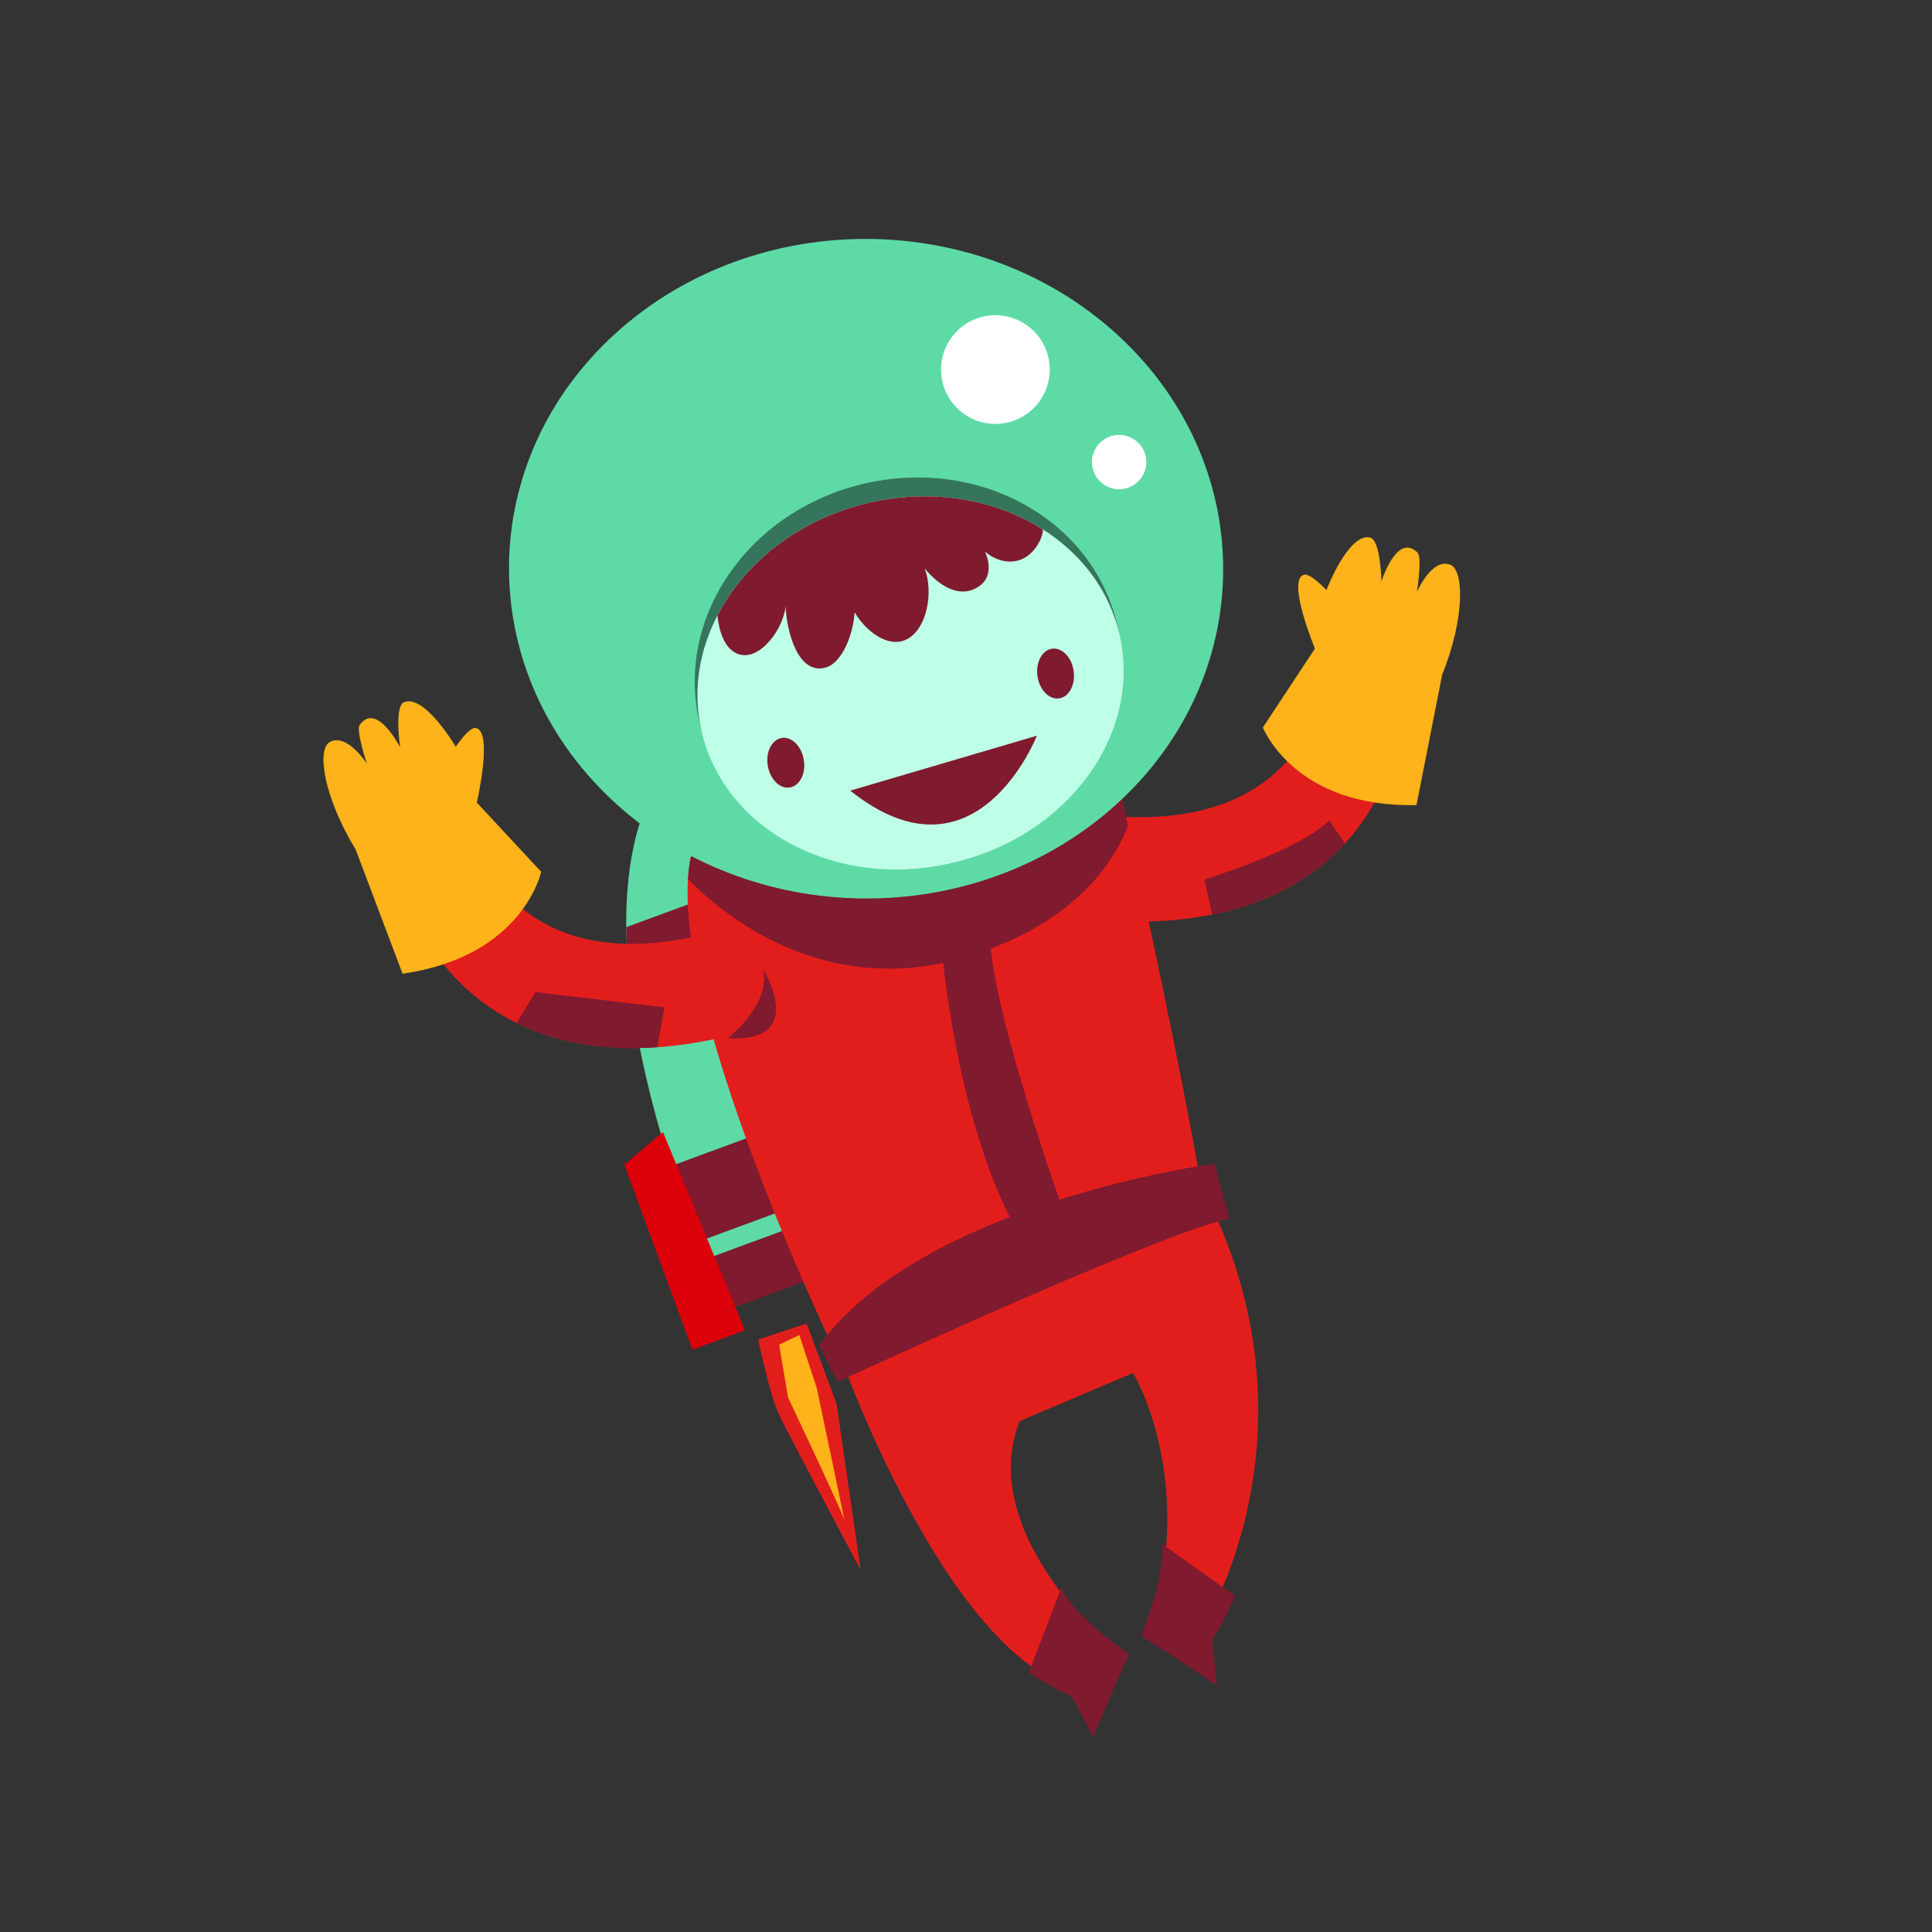 <svg id="Astro0.svg" width="187.5" height="187.5" version="1.1" viewBox="0 0 300 300" xmlns="http://www.w3.org/2000/svg"><rect x="0" y="0" width="300" height="300" fill="#333333" stroke="none"/><path fill="rgb(226, 30, 28)" d=" M 171.93 143.03 C 173.26 142.66 201.61 146.78 213.89 123.81 C 226.18 100.85 220.74 101.87 220.74 101.87 L 206.92 98.52 C 206.92 98.52 208.26 131.1 169.74 126.44 L 171.93 143.03 Z"></path><path fill="rgb(253, 179, 25)" d=" M 204.18 100.71 L 196.1 112.96 C 196.1 112.96 200.98 125.46 219.95 125.01 L 223.93 104.81 L 204.18 100.71 Z"></path><path fill="rgb(253, 179, 25)" d=" M 204.18 100.71 C 204.18 100.71 199.78 90.1 202.45 89.25 C 203.46 88.93 205.97 91.62 205.97 91.62 C 205.97 91.62 209.38 82.7 212.75 83.47 C 214.38 83.84 214.51 90.27 214.51 90.27 C 214.51 90.27 216.9 82.62 220.12 85.81 C 220.86 86.54 220.02 91.92 220.02 91.92 C 220.02 91.92 222.31 86.59 225.19 87.68 C 227.35 88.49 227.48 95.97 223.93 104.81 C 223.93 104.81 213.73 107.63 204.18 100.71 Z"></path><path fill="rgb(128, 26, 46)" d=" M 208.84 130.96 L 206.4 127.39 C 201.76 132.04 187.03 136.58 187.03 136.58 L 188.22 142.01 C 195.05 140.63 202.77 137.57 208.84 130.96 Z"></path><path fill="rgb(94, 218, 167)" d=" M 166.12 179.84 L 137.92 190.22 C 137.92 190.22 115.62 141.83 126.64 114.55 C 126.64 114.55 143.04 117.13 166.12 179.84 Z"></path><path fill="rgb(128, 26, 46)" d=" M 158.38 160.26 L 130.85 170.39 C 132.22 174.97 133.61 179.02 134.79 182.25 L 163.09 171.83 C 161.47 167.68 159.9 163.84 158.38 160.26 Z"></path><path fill="rgb(128, 26, 46)" d=" M 163.7 174.74 L 136.17 184.87 C 137.03 188.04 137.95 190.83 138.76 193.04 L 167.06 182.63 C 165.93 179.79 164.81 177.17 163.7 174.74 Z"></path><path fill="rgb(220, 0, 11)" d=" M 129.28 165.23 L 123.29 170.31 L 133.86 199.02 L 142.02 196.02 L 129.28 165.23 Z"></path><path fill="rgb(220, 0, 11)" d=" M 155.73 155.5 L 163.59 155.47 L 174.16 184.19 L 165.99 187.19 L 155.73 155.5 Z"></path><path fill="rgb(128, 26, 46)" d=" M 124.5 145.08 L 146.73 136.9 C 144.48 133.04 142.38 129.85 140.45 127.21 L 123.59 133.42 C 123.62 137.25 123.95 141.17 124.5 145.08 Z"></path><path fill="rgb(94, 218, 167)" d=" M 139.78 190.4 L 111.58 200.78 C 111.58 200.78 89.28 152.38 100.3 125.11 C 100.3 125.11 116.7 127.68 139.78 190.4 Z"></path><path fill="rgb(128, 26, 46)" d=" M 132.03 170.82 L 104.5 180.95 C 105.88 185.52 107.27 189.57 108.45 192.8 L 136.75 182.38 C 135.13 178.24 133.56 174.39 132.03 170.82 Z"></path><path fill="rgb(128, 26, 46)" d=" M 137.36 185.29 L 109.83 195.42 C 110.69 198.59 111.61 201.38 112.42 203.6 L 140.72 193.18 C 139.59 190.34 138.47 187.72 137.36 185.29 Z"></path><path fill="rgb(220, 0, 11)" d=" M 102.94 175.78 L 96.95 180.86 L 107.52 209.58 L 115.68 206.57 L 102.94 175.78 Z"></path><path fill="rgb(220, 0, 11)" d=" M 129.39 166.05 L 137.25 166.03 L 147.81 194.74 L 139.65 197.75 L 129.39 166.05 Z"></path><path fill="rgb(128, 26, 46)" d=" M 98.15 155.64 L 120.39 147.45 C 118.14 143.6 116.04 140.4 114.11 137.76 L 97.25 143.97 C 97.28 147.8 97.61 151.73 98.15 155.64 Z"></path><path fill="rgb(226, 30, 28)" d=" M 129.94 209.16 C 129.94 209.16 146.61 257.17 167.62 262.44 L 170.73 266.85 L 174.34 257.46 C 174.34 257.46 151.15 238.61 158.35 220.66 L 175.94 213.19 C 175.94 213.19 185.72 229.11 178.76 252.53 L 187 258.68 L 186.75 252.71 C 186.75 252.71 206.76 221.31 185.82 182.74 C 185.82 182.74 146.69 192.75 129.94 209.16 Z"></path><path fill="rgb(226, 30, 28)" d=" M 130.48 211.64 C 130.48 211.64 102.66 154.31 107.28 133.04 L 172.64 116.77 C 172.64 116.77 182.99 162.81 186.68 185.19 C 186.68 185.19 149.73 208.24 130.48 211.64 Z"></path><path fill="rgb(128, 26, 46)" d=" M 172.65 116.77 L 107.28 133.04 C 107.05 134.11 106.9 135.27 106.83 136.51 C 112.22 142.03 128.77 156 151.96 148 C 166.12 143.12 172.42 135.08 175.18 128.23 C 173.66 121.31 172.65 116.77 172.65 116.77 Z"></path><path fill="rgb(128, 26, 46)" d=" M 127.2 208.89 L 130.08 214.57 C 130.08 214.57 180.27 191.34 190.89 189.25 L 188.6 180.69 C 188.6 180.69 143.47 186.64 127.2 208.89 Z"></path><path fill="rgb(128, 26, 46)" d=" M 146.15 146.58 C 146.15 146.58 148.45 175.73 158.87 192.74 L 165.86 190.17 C 165.86 190.17 152.48 153.26 153.78 143.16 L 146.15 146.58 Z"></path><path fill="rgb(128, 26, 46)" d=" M 169.78 269.77 C 169.88 269.2 175.3 256.86 175.3 256.86 C 175.3 256.86 166.39 250.74 164.83 246.51 L 159.73 259.74 C 159.73 259.74 164.25 262.6 166.41 263.39 L 169.78 269.77 Z"></path><path fill="rgb(128, 26, 46)" d=" M 188.95 261.75 C 188.55 261.33 177.23 254.01 177.23 254.01 C 177.23 254.01 181.3 244 180.27 239.61 L 191.81 247.84 C 191.81 247.84 189.61 252.71 188.24 254.57 L 188.95 261.75 Z"></path><path fill="rgb(94, 218, 167)" d=" M 174.06 52.49 C 195.51 72.7 195.18 105.13 173.33 124.91 C 151.48 144.69 116.37 144.34 94.92 124.12 C 73.47 103.91 73.79 71.49 95.64 51.71 C 117.5 31.93 152.6 32.28 174.06 52.49 Z"></path><path fill="rgb(53, 117, 91)" d=" M 159.1 78.36 C 174.45 86.9 178.82 105.55 168.85 120.02 C 158.87 134.49 138.34 139.29 122.98 130.75 C 107.63 122.22 103.26 103.57 113.23 89.1 C 123.21 74.63 143.74 69.83 159.1 78.36 Z"></path><path fill="rgb(190, 255, 231)" d=" M 173.82 98.46 C 177.44 113.9 165.85 129.81 147.94 134 C 130.03 138.2 112.58 129.08 108.96 113.64 C 105.35 98.2 116.94 82.28 134.85 78.09 C 152.76 73.9 170.21 83.02 173.82 98.46 Z"></path><path fill="rgb(128, 26, 46)" d=" M 124.81 117.97 C 125.17 120.1 124.2 122.02 122.65 122.28 C 121.11 122.54 119.57 121.02 119.22 118.9 C 118.87 116.78 119.83 114.85 121.38 114.59 C 122.92 114.34 124.46 115.85 124.81 117.97 Z"></path><path fill="rgb(128, 26, 46)" d=" M 165.51 101.58 C 166.82 102.93 167.16 105.38 166.28 107.04 C 165.39 108.7 163.61 108.95 162.31 107.6 C 161 106.25 160.65 103.8 161.54 102.14 C 162.42 100.48 164.2 100.23 165.51 101.58 Z"></path><path fill="rgb(128, 26, 46)" d=" M 132.03 122.77 L 161 114.24 C 161 114.24 151.59 138.4 132.03 122.77 Z"></path><path fill="rgb(128, 26, 46)" d=" M 134.85 78.09 C 124.15 80.6 115.71 87.29 111.41 95.56 C 111.69 98.47 112.73 100.95 114.72 101.59 C 118.11 102.67 121.71 97.46 121.99 94.12 C 122.1 97.7 123.81 104.99 128.3 103.63 C 130.7 102.9 132.49 98.65 132.7 95.08 C 134.5 98.1 137.96 100.68 140.76 99.29 C 143.97 97.71 144.98 91.93 143.58 88.27 C 145.66 90.76 148.74 92.95 151.7 91.25 C 153.89 90 153.84 87.68 152.95 85.66 C 155.5 87.84 159.28 88.01 161.34 84.22 C 161.71 83.56 161.9 82.89 161.95 82.23 C 154.59 77.54 144.79 75.77 134.85 78.09 Z"></path><path fill="rgb(255, 255, 255)" d=" M 160.53 51.41 C 163.83 54.71 163.83 60.05 160.53 63.35 C 157.23 66.65 151.89 66.65 148.6 63.35 C 145.3 60.05 145.3 54.71 148.6 51.41 C 151.89 48.12 157.23 48.12 160.53 51.41 Z"></path><path fill="rgb(255, 255, 255)" d=" M 176.76 68.77 C 178.41 70.41 178.41 73.08 176.76 74.73 C 175.11 76.38 172.44 76.38 170.79 74.73 C 169.14 73.08 169.14 70.41 170.79 68.77 C 172.44 67.12 175.11 67.12 176.76 68.77 Z"></path><path fill="rgb(226, 30, 28)" d=" M 112.85 161.02 C 111.48 160.88 84.2 169.63 68.29 149.02 C 52.37 128.41 57.91 128.51 57.91 128.51 L 70.98 122.92 C 70.98 122.92 75.04 155.27 112.27 144.3 L 112.85 161.02 Z"></path><path fill="rgb(253, 179, 25)" d=" M 74.04 124.62 L 84.03 135.37 C 84.03 135.37 81.29 148.51 62.51 151.2 L 55.24 131.94 L 74.04 124.62 Z"></path><path fill="rgb(253, 179, 25)" d=" M 74.04 124.62 C 74.04 124.62 76.63 113.43 73.85 113.04 C 72.8 112.89 70.77 115.96 70.77 115.96 C 70.77 115.96 65.93 107.72 62.73 109.04 C 61.19 109.68 62.13 116.04 62.13 116.04 C 62.13 116.04 58.5 108.89 55.85 112.57 C 55.24 113.42 56.97 118.58 56.97 118.58 C 56.97 118.58 53.83 113.7 51.17 115.25 C 49.17 116.41 50.28 123.81 55.24 131.94 C 55.24 131.94 65.77 133.03 74.04 124.62 Z"></path><path fill="rgb(128, 26, 46)" d=" M 80.22 158.84 C 87.8 162.57 95.84 163.04 102.06 162.61 L 103.18 156.42 L 83.14 154.05 L 80.22 158.84 Z"></path><path fill="rgb(128, 26, 46)" d=" M 113 161.23 C 113 161.23 119.97 155.74 118.43 150.4 C 118.44 150.4 125.71 161.93 113 161.23 Z"></path><path fill="rgb(226, 30, 28)" d=" M 117.73 208 C 117.73 208 119.51 216.58 120.99 219.71 C 122.47 222.83 133.64 243.78 133.64 243.78 L 129.9 217.97 L 125.25 205.52 L 117.73 208 Z"></path><path fill="rgb(253, 179, 25)" d=" M 120.99 208.79 L 124.12 207.31 L 126.83 215.55 C 126.83 215.55 131.36 237.1 131.11 236.01 C 130.86 234.91 122.37 217.01 122.37 217.01 L 120.99 208.79 Z"></path></svg>
